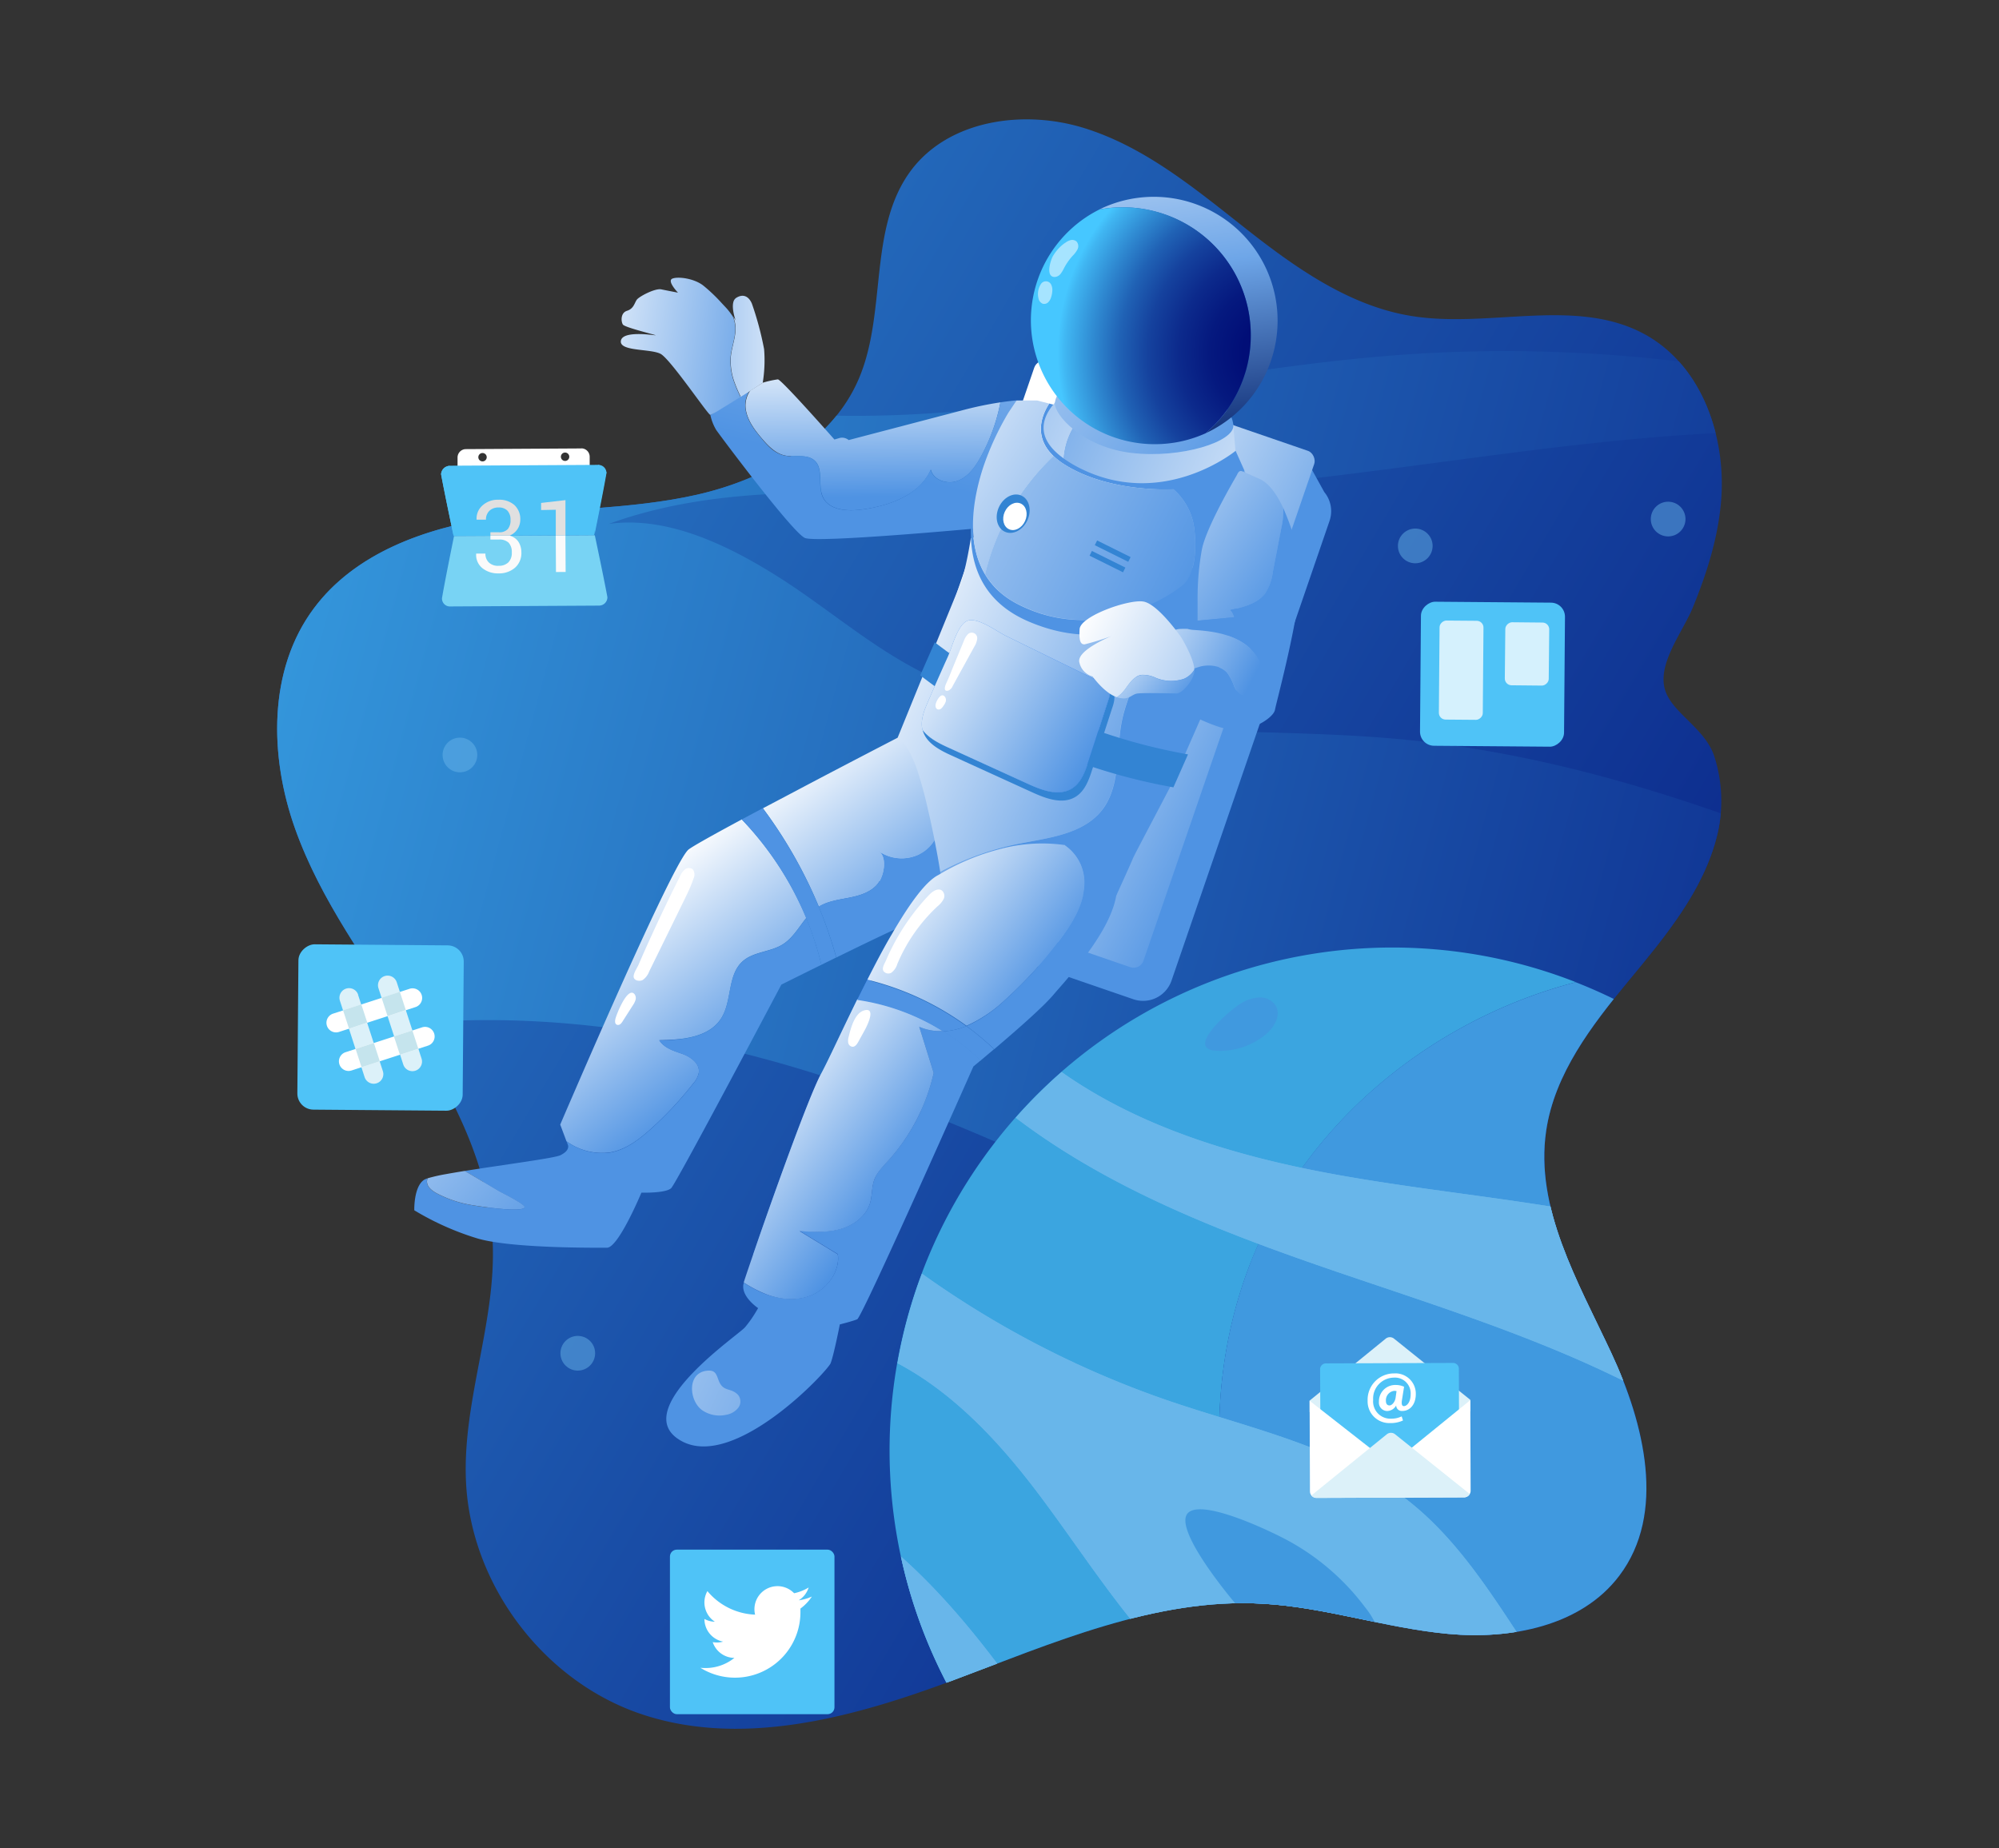 
<svg id="Layer_1" data-name="Layer 1" xmlns="http://www.w3.org/2000/svg" xmlns:xlink="http://www.w3.org/1999/xlink" viewBox="0 0 477 441"><rect x="0" y="0" width="477" height="441" fill="#333333" stroke="none"/><defs><style>.cls-1{fill:none;}.cls-2,.cls-45{fill:#68b6ea;}.cls-2{opacity:0.48;}.cls-3{fill:url(#linear-gradient);}.cls-4{clip-path:url(#clip-path);}.cls-5{fill:url(#linear-gradient-2);}.cls-6{fill:url(#linear-gradient-3);}.cls-7{fill:url(#linear-gradient-4);}.cls-8{fill:url(#linear-gradient-5);}.cls-9{fill:url(#linear-gradient-6);}.cls-10{fill:url(#linear-gradient-7);}.cls-11{fill:url(#linear-gradient-8);}.cls-12{fill:url(#linear-gradient-9);}.cls-13{fill:url(#linear-gradient-10);}.cls-14{fill:url(#linear-gradient-11);}.cls-15{fill:url(#linear-gradient-12);}.cls-16{fill:url(#linear-gradient-13);}.cls-17{fill:url(#linear-gradient-14);}.cls-18{fill:#4f93e3;}.cls-19{fill:url(#linear-gradient-15);}.cls-20{fill:url(#linear-gradient-16);}.cls-21{fill:url(#linear-gradient-17);}.cls-22{fill:url(#linear-gradient-18);}.cls-23{fill:url(#linear-gradient-19);}.cls-24{fill:url(#linear-gradient-20);}.cls-25{fill:url(#linear-gradient-21);}.cls-26,.cls-42,.cls-46,.cls-53{fill:#fff;}.cls-27{fill:url(#linear-gradient-22);}.cls-28{fill:url(#linear-gradient-23);}.cls-29{fill:#3384d3;}.cls-30{fill:url(#linear-gradient-24);}.cls-31{fill:url(#linear-gradient-25);}.cls-32{fill:url(#linear-gradient-26);}.cls-33{fill:url(#linear-gradient-27);}.cls-34{fill:url(#linear-gradient-28);}.cls-35{fill:url(#linear-gradient-29);}.cls-36{fill:url(#linear-gradient-30);}.cls-37{fill:url(#linear-gradient-31);}.cls-38{fill:url(#linear-gradient-32);}.cls-39{fill:url(#linear-gradient-33);}.cls-40{fill:url(#linear-gradient-34);}.cls-41{fill:url(#radial-gradient);}.cls-42{opacity:0.52;}.cls-43{fill:#3ba5e0;}.cls-44{fill:#4099df;}.cls-46,.cls-47,.cls-48,.cls-49,.cls-51{fill-rule:evenodd;}.cls-47,.cls-52{fill:#4fc3f7;}.cls-48{fill:#78d3f4;}.cls-49,.cls-50{fill:#fafafa;}.cls-51{fill:#e0e0e0;}.cls-53{opacity:0.76;}.cls-54{fill:#dcf1f9;}.cls-55{fill:url(#linear-gradient-35);}.cls-56{fill:#c5e4ed;}</style><linearGradient id="linear-gradient" x1="489.72" y1="373.19" x2="-200.33" y2="-34.2" gradientUnits="userSpaceOnUse"><stop offset="0" stop-color="#000b75"/><stop offset="0.41" stop-color="#1c55ac"/><stop offset="1" stop-color="#46c7ff"/></linearGradient><clipPath id="clip-path"><path class="cls-1" d="M410.67,119.74C412,104.47,406.24,87.58,392.9,80c-16.53-9.35-37.38-1.56-56.13-4.61-14.93-2.42-27.79-11.62-39.7-21s-23.87-19.32-38.32-23.82-32.29-2-41.35,10.08c-10.39,13.9-5.64,34.08-12.59,50-6.55,15-22.57,23.78-38.51,27.39s-32.53,3.15-48.7,5.55S84.7,132,74.92,145.12c-11,14.69-10.66,35.32-4.51,52.59s17.33,32.19,27.26,47.59,19,32.28,19.87,50.59c1,19.38-7.27,38.34-6.34,57.72,1.15,24.15,18,46.83,40.73,55,24.19,8.63,51,1.43,75.07-7.53s48.55-19.84,74.2-18.44c15,.82,29.44,5.83,44.38,7.21S377.31,388,386.38,376c11.29-14.89,6-36.29-1.91-53.22s-18.24-34.45-15.53-52.94c2-13.63,10.85-25.14,19.62-35.76s18-21.6,21.24-35a34.61,34.61,0,0,0-.78-18.75c-2.16-6.44-9.71-10.1-11.58-15.34-2.27-6.34,4-14,6.46-19.94C407.22,136.94,409.92,128.53,410.67,119.74Z"/></clipPath><linearGradient id="linear-gradient-2" x1="572.79" y1="260.43" x2="-94.88" y2="80.39" xlink:href="#linear-gradient"/><linearGradient id="linear-gradient-3" x1="163.07" y1="111.32" x2="136.8" y2="97.45" gradientUnits="userSpaceOnUse"><stop offset="0" stop-color="#4f93e3"/><stop offset="1" stop-color="#fff"/></linearGradient><linearGradient id="linear-gradient-4" x1="305.96" y1="182.27" x2="230.97" y2="143.63" gradientTransform="translate(-37.41 93.07) rotate(-18.97)" xlink:href="#linear-gradient-3"/><linearGradient id="linear-gradient-5" x1="208.66" y1="118.48" x2="208.06" y2="80.96" xlink:href="#linear-gradient-3"/><linearGradient id="linear-gradient-6" x1="202.82" y1="111.11" x2="233.65" y2="-22.09" xlink:href="#linear-gradient-3"/><linearGradient id="linear-gradient-7" x1="287.3" y1="174.79" x2="210.48" y2="137.94" xlink:href="#linear-gradient-3"/><linearGradient id="linear-gradient-8" x1="258.53" y1="171.23" x2="197.22" y2="142.4" xlink:href="#linear-gradient-3"/><linearGradient id="linear-gradient-9" x1="145.95" y1="82.64" x2="197.1" y2="82.64" xlink:href="#linear-gradient-3"/><linearGradient id="linear-gradient-10" x1="188.84" y1="85.88" x2="132.46" y2="77.85" xlink:href="#linear-gradient-3"/><linearGradient id="linear-gradient-11" x1="158.95" y1="261.19" x2="266.53" y2="261.19" gradientUnits="userSpaceOnUse"><stop offset="0" stop-color="#4f93e3"/><stop offset="1" stop-color="#1c6cf1"/></linearGradient><linearGradient id="linear-gradient-12" x1="174.8" y1="257.76" x2="142.69" y2="216.16" xlink:href="#linear-gradient-3"/><linearGradient id="linear-gradient-13" x1="223.51" y1="220.16" x2="191.4" y2="178.55" xlink:href="#linear-gradient-3"/><linearGradient id="linear-gradient-14" x1="193.73" y1="188.78" x2="166.97" y2="149.61" gradientUnits="userSpaceOnUse"><stop offset="0" stop-color="#4f93e3"/><stop offset="0.06" stop-color="#5999e5"/><stop offset="1" stop-color="#fff"/></linearGradient><linearGradient id="linear-gradient-15" x1="159.16" y1="270.18" x2="121.45" y2="243.17" xlink:href="#linear-gradient-3"/><linearGradient id="linear-gradient-16" x1="212.94" y1="284.88" x2="175.72" y2="256.9" xlink:href="#linear-gradient-3"/><linearGradient id="linear-gradient-17" x1="251.54" y1="233.51" x2="214.32" y2="205.53" xlink:href="#linear-gradient-3"/><linearGradient id="linear-gradient-18" x1="210.16" y1="198.96" x2="172.45" y2="171.96" xlink:href="#linear-gradient-3"/><linearGradient id="linear-gradient-19" x1="211.18" y1="350.99" x2="92.46" y2="297.47" xlink:href="#linear-gradient-3"/><linearGradient id="linear-gradient-20" x1="130.6" y1="231.91" x2="103.84" y2="192.74" xlink:href="#linear-gradient-3"/><linearGradient id="linear-gradient-21" x1="130.78" y1="301.48" x2="60.47" y2="235.79" xlink:href="#linear-gradient-3"/><linearGradient id="linear-gradient-22" x1="202.09" y1="74.6" x2="295.69" y2="117.48" xlink:href="#linear-gradient-3"/><linearGradient id="linear-gradient-23" x1="229.88" y1="85.45" x2="323.48" y2="128.33" xlink:href="#linear-gradient-3"/><linearGradient id="linear-gradient-24" x1="220" y1="168.5" x2="265.94" y2="168.5" xlink:href="#linear-gradient-11"/><linearGradient id="linear-gradient-25" x1="261.14" y1="180.74" x2="215.4" y2="153.01" xlink:href="#linear-gradient-3"/><linearGradient id="linear-gradient-26" x1="283.72" y1="143.97" x2="206.72" y2="92.69" xlink:href="#linear-gradient-3"/><linearGradient id="linear-gradient-27" x1="286.7" y1="143.37" x2="167.18" y2="82.06" xlink:href="#linear-gradient-3"/><linearGradient id="linear-gradient-28" x1="308.65" y1="142.21" x2="251.17" y2="101.15" xlink:href="#linear-gradient-3"/><linearGradient id="linear-gradient-29" x1="261.69" y1="129.94" x2="233.48" y2="116.41" xlink:href="#linear-gradient-3"/><linearGradient id="linear-gradient-30" x1="298.27" y1="163.38" x2="264.09" y2="145.64" xlink:href="#linear-gradient-3"/><linearGradient id="linear-gradient-31" x1="319.96" y1="179.95" x2="257.38" y2="148.75" xlink:href="#linear-gradient-3"/><linearGradient id="linear-gradient-32" x1="282.29" y1="168.48" x2="262.04" y2="151.69" xlink:href="#linear-gradient-3"/><linearGradient id="linear-gradient-33" x1="380.75" y1="54.59" x2="284.82" y2="-13.93" gradientTransform="matrix(0.98, 0.12, -0.13, 1.14, -73.38, 13.47)" xlink:href="#linear-gradient-3"/><linearGradient id="linear-gradient-34" x1="290.05" y1="112.16" x2="276.18" y2="5.6" gradientUnits="userSpaceOnUse"><stop offset="0" stop-color="#001962"/><stop offset="0.46" stop-color="#6ea6e8"/><stop offset="1" stop-color="#fff"/></linearGradient><radialGradient id="radial-gradient" cx="305.8" cy="84.23" r="61.41" gradientUnits="userSpaceOnUse"><stop offset="0" stop-color="#000b75"/><stop offset="0.15" stop-color="#010e77"/><stop offset="0.28" stop-color="#05197f"/><stop offset="0.4" stop-color="#0c2a8c"/><stop offset="0.52" stop-color="#15429e"/><stop offset="0.63" stop-color="#2062b5"/><stop offset="0.73" stop-color="#2f89d1"/><stop offset="0.84" stop-color="#40b6f2"/><stop offset="0.87" stop-color="#46c7ff"/></radialGradient><linearGradient id="linear-gradient-35" x1="314.45" y1="806.47" x2="279.6" y2="809.27" gradientTransform="matrix(1.07, 0, 0, 1.07, 10.96, -509.76)" gradientUnits="userSpaceOnUse"><stop offset="0" stop-color="#c2cece" stop-opacity="0"/><stop offset="0.18" stop-color="#afbcbc" stop-opacity="0.18"/><stop offset="1" stop-color="#5b6a6a"/></linearGradient></defs><title>nova</title><circle class="cls-2" cx="196.45" cy="385.87" r="4.14"/><path class="cls-3" d="M410.67,119.74C412,104.47,406.24,87.58,392.9,80c-16.53-9.35-37.38-1.56-56.13-4.61-14.93-2.42-27.79-11.62-39.7-21s-23.87-19.32-38.32-23.82-32.29-2-41.35,10.08c-10.39,13.9-5.64,34.08-12.59,50-6.55,15-22.57,23.78-38.51,27.39s-32.53,3.15-48.7,5.55S84.7,132,74.92,145.12c-11,14.69-10.66,35.32-4.51,52.59s17.33,32.19,27.26,47.59,19,32.28,19.87,50.59c1,19.38-7.27,38.34-6.34,57.72,1.15,24.15,18,46.83,40.73,55,24.19,8.63,51,1.43,75.07-7.53s48.55-19.84,74.2-18.44c15,.82,29.44,5.83,44.38,7.21S377.31,388,386.38,376c11.29-14.89,6-36.29-1.91-53.22s-18.24-34.45-15.53-52.94c2-13.63,10.85-25.14,19.62-35.76s18-21.6,21.24-35a34.61,34.61,0,0,0-.78-18.75c-2.16-6.44-9.71-10.1-11.58-15.34-2.27-6.34,4-14,6.46-19.94C407.22,136.94,409.92,128.53,410.67,119.74Z"/><g class="cls-4"><path class="cls-5" d="M38.25,80c19.81-9,43.64-7.3,65.07-2.07s41.81,13.73,63.52,17.94c54.73,10.6,110.78-6.94,166.58-11.14C392,80.35,452,91.1,504.25,115.4c-31.95-12.36-68-14-102.66-11.59S332.7,112.5,298.1,115.75a585.75,585.75,0,0,1-65.73,2.47c-29.37-.55-59.89-3.14-87.1,6.79,13.8-1.94,28,4.91,39.52,12.06s21.56,16.08,33.58,22.48c17,9.05,37,12.56,56.67,14s39.54,1,59.2,2.84c55.7,5.26,107,28.68,156.77,51.69-8.73,44.08-27.24,87.7-53.43,125.79C393.36,347.21,352,328,312.67,308.67s-78.1-40.27-120.57-53.23S102.29,238,60.24,252c.72-43.45,1.82-88.65,2.54-132.11.14-8.17.23-16.55-2.87-24.23S47.26,81.14,38.25,80Z"/></g><path class="cls-6" d="M316,117.41l-4.42-8-1.45,4.84L259.55,96.86a7.18,7.18,0,0,0-9.12,4.45L212.74,211a7.18,7.18,0,0,0,4.45,9.12l53.24,18.3a7.18,7.18,0,0,0,9.12-4.45l37.69-109.64A7.15,7.15,0,0,0,316,117.41Z"/><rect class="cls-7" x="224.49" y="93.35" width="70.65" height="130.29" rx="2.46" ry="2.46" transform="translate(65.64 -75.86) rotate(18.97)"/><path class="cls-8" d="M177.92,97.31c.29,2.81,2.09,5.22,3.93,7.37,1.49,1.74,3.2,3.52,5.44,4s5.13-.43,7,1.12c2.36,2,.76,6,2.1,8.83,1.49,3.11,5.76,3.39,9.18,2.95,6.61-.85,13.9-3.42,16.55-9.54.62,2.57,4,3.63,6.46,2.67s4.11-3.27,5.4-5.58A44.15,44.15,0,0,0,238.72,96a83.29,83.29,0,0,0-9.47,2C221.62,100,202.51,105,202.51,105a2.47,2.47,0,0,0-2.18-.49l-1.22.36s-12.65-14.35-13.5-14.35a23.72,23.72,0,0,0-3.58.79L179,93.22A6.34,6.34,0,0,0,177.92,97.31Z"/><path class="cls-9" d="M238.72,96a44.15,44.15,0,0,1-4.79,13.14c-1.29,2.31-2.94,4.62-5.4,5.58s-5.84-.11-6.46-2.67c-2.65,6.12-9.94,8.68-16.55,9.54-3.42.44-7.69.16-9.18-2.95-1.34-2.8.27-6.82-2.1-8.83-1.82-1.55-4.61-.62-7-1.12s-4-2.25-5.44-4c-1.84-2.15-3.64-4.55-3.93-7.37a6.34,6.34,0,0,1,1-4.09L169.5,99a11.76,11.76,0,0,0,1.4,3.59c1,1.46,18.25,24.53,21.17,25.77s41.06-2.29,41.06-2.29l9.42-30.53S241.11,95.64,238.72,96Z"/><path class="cls-10" d="M263,193.19c4.46-5.82,3.21-14,4.68-21.2,1.15-5.61,4.06-10.76,5.08-16.4s-.57-12.5-5.8-14.84L299.09,131a46,46,0,0,0,1.6-7.13c-.18-2.85-3.77-11.64-3.77-11.64l-65.26,16.18s-1.21,7.85-2.58,11.13S214.2,176,214.2,176l6.54,34.05a67.6,67.6,0,0,1,21.72-8.62C249.89,199.94,258.43,199.2,263,193.19Z"/><path class="cls-11" d="M267,140.75c5.23,2.34,6.83,9.2,5.8,14.84s-3.93,10.79-5.08,16.4c-1.47,7.18-.22,15.38-4.68,21.2-4.61,6-13.15,6.75-20.57,8.25a67.6,67.6,0,0,0-21.72,8.62l.57,3,45,.72s3.7-8.11,4-8.93,9.94-18.88,10.22-19.71,8.21-18.79,8.21-18.79,7.09-23.18,10.35-35.36Z"/><path class="cls-12" d="M182.33,83.32a74.5,74.5,0,0,0-2.92-10.89c-.73-1.7-2.07-2.43-3.77-1.34a1.67,1.67,0,0,0-.65,1c-.44,1.65.53,4.31.53,4.31s-.24-.39-.59-.91a7.94,7.94,0,0,1,.59,2.62c.07,2.36-.9,4.63-1.13,7a14.82,14.82,0,0,0,1,6.42,28.79,28.79,0,0,0,1.38,3.15C179.5,93,182,91.35,182,91.35A33.49,33.49,0,0,0,182.33,83.32Z"/><path class="cls-13" d="M175.33,91.56a14.82,14.82,0,0,1-1-6.42c.23-2.35,1.21-4.62,1.13-7a7.94,7.94,0,0,0-.59-2.62c-.32-.48-.74-1.06-1.17-1.58-.14-.17-.29-.34-.43-.49l-1.24-1.33a39,39,0,0,0-4.23-4c-2.19-1.7-6-2.19-7.36-1.64s1.34,3.35,1.34,3.35-2.55-.49-4-.79-5.29,1.7-5.84,2.49-.73,2.13-2.31,2.62-1.46,2.55-1,3.28S156.91,80,156.42,80s-7.91-1.22-8.27,1.34,7.12,1.82,9.49,3.1S168.95,99,169.5,99a18.37,18.37,0,0,0,2.52-1.4c1.35-.82,3.06-1.87,4.69-2.9A28.79,28.79,0,0,1,175.33,91.56Z"/><path class="cls-14" d="M183.36,294.06s13.32-34.12,15.14-38.85,14.12-32,14.22-32.21c-7.13,12.35-14.29,28.72-16.78,33.22-3,5.5-12,30.75-16.22,43.13l6.55-2.2Z"/><path class="cls-15" d="M145.3,275c3.84-.56,7.09-3,10-5.64a84.94,84.94,0,0,0,10.13-10.86,5.43,5.43,0,0,0,1.34-2.63c.24-2.17-2-3.77-4.08-4.48s-4.19-1.37-5.37-3.21c5.46-.06,11.86-.61,14.79-5.23,2.62-4.13,1.44-10.27,5.06-13.55,2.59-2.35,6.62-2.21,9.59-4.06,2.41-1.5,3.85-4.11,5.65-6.33A76.58,76.58,0,0,0,177,195.52c-6.45,3.47-11.5,6.27-12.66,7.15-3,2.24-19.68,40.29-27.1,57.41-2.17,5-3.56,8.25-3.56,8.25l.8,2.13.69,1.85A14.48,14.48,0,0,0,145.3,275Z"/><path class="cls-16" d="M202.45,214.23c2.54-.49,5.21-1.25,6.89-3.21s2.48-6.68.26-8a9.59,9.59,0,0,0,10.51.4,9.17,9.17,0,0,0,2.9-2.94c-.48-2.4-1-4.88-1.56-7.22a95.14,95.14,0,0,0-2.85-10.32c-2.37-6.2-4.38-6.93-4.38-6.93s-6.74,3.48-15.26,7.94c-5.34,2.79-11.37,6-16.91,8.91a109.41,109.41,0,0,1,13.34,23.48C197.48,215.06,200,214.7,202.45,214.23Z"/><path class="cls-17" d="M223,200.48a9.17,9.17,0,0,1-2.9,2.94,9.59,9.59,0,0,1-10.51-.4c2.22,1.33,1.42,6.05-.26,8s-4.35,2.73-6.89,3.21-5,.82-7.07,2.1a109.18,109.18,0,0,1,4.2,12.13c7.62-3.74,15.93-7.74,16.93-7.93,1.9-.36,7.37-4.2,8.28-6.39C225.23,213.07,224.32,207.06,223,200.48Z"/><path class="cls-18" d="M195.37,216.33A109.41,109.41,0,0,0,182,192.85l-5,2.67a76.37,76.37,0,0,1,19,34.68l3.54-1.74A109.18,109.18,0,0,0,195.37,216.33Z"/><path class="cls-19" d="M219.35,245l3.45,11a46.54,46.54,0,0,1-10.69,20.75c-1.34,1.45-2.82,2.88-3.49,4.74s-.47,3.74-1,5.54c-.93,3.14-3.92,5.32-7.07,6.2s-6.49.68-9.76.47l9.12,5.53c.62,4-2.48,8.21-6.22,9.77s-8.11,1-11.84-.57a28.7,28.7,0,0,1-4.36-2.39v0c-1,3.16,3.41,6.08,3.41,6.08s-.26.47-.67,1.13a26.74,26.74,0,0,1-2.5,3.49c-1.05,1.2-11.44,8.41-16.28,15.48-3,4.39-3.89,8.73,1,11.52,12.65,7.3,35-16.54,35.76-18.49s2.19-9.24,2.19-9.24,2.92-.73,4.14-1.22,27.73-60.33,27.73-60.33l1.74-1.45a52.54,52.54,0,0,0-8.93-7A12.27,12.27,0,0,1,219.35,245Z"/><path class="cls-20" d="M193.68,309.05c3.75-1.56,6.84-5.76,6.22-9.77l-9.12-5.53c3.27.21,6.61.41,9.76-.47s6.14-3.06,7.07-6.2c.54-1.8.37-3.77,1-5.54s2.15-3.29,3.49-4.74A46.54,46.54,0,0,0,222.8,256l-3.45-11a12.27,12.27,0,0,0,5.66,1,52.78,52.78,0,0,0-20.44-7.57c-3.89,7.9-7.12,15-8.62,17.72-3,5.5-12,30.75-16.22,43.13-.81,2.37-1.48,4.32-1.87,5.51-.19.56-.32,1-.39,1.2a28.7,28.7,0,0,0,4.36,2.39C185.57,310.07,189.93,310.61,193.68,309.05Z"/><path class="cls-18" d="M230.52,244.86l.07,0a67.54,67.54,0,0,0-23.65-11c-.81,1.59-1.6,3.17-2.36,4.73A52.78,52.78,0,0,1,225,246.08,16.61,16.61,0,0,0,230.52,244.86Z"/><path class="cls-18" d="M230.52,244.86a16.61,16.61,0,0,1-5.5,1.22,52.54,52.54,0,0,1,8.93,7l3.25-2.74a66.69,66.69,0,0,0-6.61-5.51Z"/><path class="cls-21" d="M240,238.43a98.43,98.43,0,0,0,13.18-14.54c2.9-3.93,5.61-8.37,5.66-13.25a10.77,10.77,0,0,0-4.71-9,38.72,38.72,0,0,0-15.7,1,54.72,54.72,0,0,0-14.46,6.11c-3.16,1.54-7.17,7.24-11.2,14.22-2,3.4-3.92,7.1-5.79,10.78a67.54,67.54,0,0,1,23.65,11A33.06,33.06,0,0,0,240,238.43Z"/><path class="cls-22" d="M259.94,203.2a29.26,29.26,0,0,0-5.85-1.54,10.77,10.77,0,0,1,4.71,9c-.05,4.89-2.76,9.33-5.66,13.25A98.43,98.43,0,0,1,240,238.43a33.06,33.06,0,0,1-9.37,6.4,66.69,66.69,0,0,1,6.61,5.51c4.78-4.06,11.64-10,14.22-13.09C255.56,232.39,277.21,209.76,259.94,203.2Z"/><path class="cls-23" d="M176.08,332.78a2.49,2.49,0,0,1,.1,3.1,4.6,4.6,0,0,1-2.83,1.68,7.31,7.31,0,0,1-5.84-1.11c-3.09-2.25-3.64-8.87,1.18-9.39,2.07-.22,2.23.87,2.83,2.4C172.59,332.18,174.29,331,176.08,332.78Z"/><path class="cls-24" d="M192.39,219.06c-1.79,2.22-3.24,4.83-5.65,6.33-3,1.85-7,1.71-9.59,4.06-3.63,3.29-2.44,9.42-5.06,13.55-2.93,4.61-9.33,5.17-14.79,5.23,1.18,1.84,3.3,2.5,5.37,3.21s4.32,2.3,4.08,4.48a5.43,5.43,0,0,1-1.34,2.63,84.94,84.94,0,0,1-10.13,10.86c-2.88,2.59-6.14,5.08-10,5.64a14.48,14.48,0,0,1-10.08-2.72l.34.91s.44,1.12-1.36,2.15c-.15.09-.29.17-.47.26-1.55.72-13.82,2.29-22.86,3.75l.48.26,7.74,4.56c.72.43,6.26,3.13,6.1,3.82-.32,1.44-11.39-.28-12.52-.48a27.47,27.47,0,0,1-8.53-2.87c-1.08-.6-2.22-1.48-2.25-2.71a2.08,2.08,0,0,1,.16-.83,3.86,3.86,0,0,0-.8.33c-2.55,1.64-2.37,7.3-2.37,7.3A66.76,66.76,0,0,0,114,295.52c8.21,2.37,28.1,2.19,30.84,2.19s8.21-13.14,8.21-13.14,5.84.18,7.12-1.09,26.27-48.54,26.27-48.54,4.26-2.13,9.56-4.74A76.46,76.46,0,0,0,192.39,219.06Z"/><path class="cls-25" d="M104.14,284.68a27.47,27.47,0,0,0,8.53,2.87c1.13.2,12.2,1.92,12.52.48.16-.7-5.38-3.4-6.1-3.82l-7.74-4.56-.48-.26c-1.59.26-3.09.51-4.4.75a39.7,39.7,0,0,0-4.42,1,2.08,2.08,0,0,0-.16.83C101.92,283.2,103.06,284.08,104.14,284.68Z"/><path class="cls-26" d="M221.26,214l.44-.47c.83-.88,2.17-1.77,3.12-1a1.74,1.74,0,0,1,.34,2,5.57,5.57,0,0,1-1.43,1.7A39.85,39.85,0,0,0,214.12,230a4,4,0,0,1-1.43,2.09,1.45,1.45,0,0,1-1.87-.38c-.46-.75.27-1.81.58-2.53a53.14,53.14,0,0,1,9.87-15.2Z"/><path class="cls-26" d="M206.34,245.8l-1.54,2.79c-.31.56-.76,1.21-1.4,1.17a1.17,1.17,0,0,1-1-.95,3.14,3.14,0,0,1,.11-1.45c.47-1.91,1.39-5.59,3.64-6.26C209.18,240.21,206.92,244.74,206.34,245.8Z"/><path class="cls-26" d="M165.08,210.74c-.49,1.29-1.1,2.53-1.7,3.77q-4.23,8.65-8.48,17.3a4.27,4.27,0,0,1-1.51,2c-.62.35-1.87.28-2.15-.53s.82-2.38,1.12-3.08q1.52-3.53,3.12-7,3.25-7.13,6.79-14.13a4.35,4.35,0,0,1,1.18-1.63,1.5,1.5,0,0,1,1.87,0,2.11,2.11,0,0,1,.19,2.12C165.39,209.9,165.24,210.32,165.08,210.74Z"/><path class="cls-26" d="M151.41,237.21a1.54,1.54,0,0,1,.24,1.37,4.56,4.56,0,0,1-.64,1.29l-2.43,3.8a2.43,2.43,0,0,1-.58.7.83.83,0,0,1-.86.11c-.44-.24-.41-.87-.3-1.35C147.09,242.05,149.76,235.26,151.41,237.21Z"/><path class="cls-18" d="M294.85,107.59,250.36,96.29c-1.88,2.91-4.56,9.28,3.51,14.46,10.82,6.93,26.14,6,26.14,6a14.9,14.9,0,0,1,5,9.61c.73,6.33-.49,11.07-2.31,12.89s-20.07,15.08-39.9,4.87c-14.15-7.29-11.1-23.78-8.19-32.62-4.19,12.16-6.3,29.4,10.74,36.75,26.52,11.43,42.21-11.56,42.21-11.56l.73-4.62c.73-4.62,8.64-19.83,8.64-19.83Z"/><path class="cls-27" d="M265.53,92.58l-6.57-2s-18.43,9.33-5.1,18.84a16.74,16.74,0,0,1,3-8.5A35.29,35.29,0,0,1,265.53,92.58Z"/><path class="cls-28" d="M294.3,101.44l-28.77-8.86a35.29,35.29,0,0,0-8.71,8.32,16.74,16.74,0,0,0-3,8.5,29,29,0,0,0,3.65,2.2c20,10.22,37.33-4,37.33-4Z"/><path class="cls-29" d="M280,187.86a138.29,138.29,0,0,1-60.41-26.72l3.46-7.89A138.29,138.29,0,0,0,283.48,180Z"/><path class="cls-30" d="M226.1,178.28l19.25,8.78c3.3,1.51,7.28,3,10.38,1.09,2.24-1.37,3.21-4.08,4-6.58l4.71-14.51a8,8,0,0,0,.51-2.91,7.72,7.72,0,0,0-2-1.26l-11.86-5.78-10.84-5.28c-2.15-1-6.69-4.47-9.2-3.78s-3.91,6.53-4.87,8.64q-2.44,5.4-4.79,10.84c-.91,2.1-1.8,4.39-1.28,6.6C221.5,176,223.89,177.27,226.1,178.28Z"/><path class="cls-29" d="M265.57,164.9a3,3,0,0,0-.59-.75,8,8,0,0,1-.51,2.91l-4.71,14.51c-.81,2.5-1.78,5.21-4,6.58-3.1,1.89-7.07.41-10.38-1.09l-19.25-8.78c-2.21-1-4.6-2.24-5.95-4.15,0,0,0,.08,0,.12.79,3,4,4.72,6.84,6l19.25,8.78c3.3,1.51,7.28,3,10.38,1.09,2.24-1.37,3.21-4.08,4-6.58l4.71-14.51C265.82,167.7,266.25,166.16,265.57,164.9Z"/><path class="cls-31" d="M226.1,178.28l19.25,8.78c3.3,1.51,7.28,3,10.38,1.09,2.24-1.37,3.21-4.08,4-6.58l4.71-14.51a8,8,0,0,0,.51-2.91,7.72,7.72,0,0,0-2-1.26l-11.86-5.78-10.84-5.28c-2.15-1-6.69-4.47-9.2-3.78s-3.91,6.53-4.87,8.64q-2.44,5.4-4.79,10.84c-.91,2.1-1.8,4.39-1.28,6.6C221.5,176,223.89,177.27,226.1,178.28Z"/><path class="cls-26" d="M230,152.9a4.34,4.34,0,0,1,.83-1.43,1.31,1.31,0,0,1,2.32,1.09,4.34,4.34,0,0,1-.65,1.71l-5.16,9.39a2,2,0,0,1-1,1.09c-1.38.43-.81-1.16-.56-1.69.52-1.12,1-2.29,1.44-3.43Z"/><path class="cls-26" d="M225.53,166.33a1.34,1.34,0,0,1,.12,1.13,3.84,3.84,0,0,1-.56,1,2.5,2.5,0,0,1-.57.65.86.86,0,0,1-.82.13.82.82,0,0,1-.45-.61,1.76,1.76,0,0,1,.06-.78C223.51,167.16,224.6,165,225.53,166.33Z"/><path class="cls-32" d="M251.39,108.83c-5-4.74-2.69-10-1-12.53l-2.95-.75h-4.87l-1.95,2.92a68.13,68.13,0,0,0-6,13c-2.17,6.6-4.41,17.44.46,25.56A57.23,57.23,0,0,1,251.39,108.83Z"/><path class="cls-33" d="M285,126.32a14.9,14.9,0,0,0-5-9.61s-15.33,1-26.14-6a16.18,16.18,0,0,1-2.47-1.92A57.23,57.23,0,0,0,235.06,137a18.79,18.79,0,0,0,7.73,7.06c19.83,10.22,38.07-3,39.9-4.87S285.73,132.64,285,126.32Z"/><ellipse class="cls-29" cx="241.75" cy="122.55" rx="4.74" ry="3.74" transform="translate(29.7 291.36) rotate(-65.4)"/><ellipse class="cls-26" cx="242.17" cy="123.2" rx="3.37" ry="2.66" transform="translate(29.35 292.12) rotate(-65.4)"/><rect class="cls-29" x="261.07" y="130.86" width="8.92" height="1.26" transform="translate(86.22 -104.4) rotate(26.42)"/><rect class="cls-29" x="259.82" y="133.37" width="8.92" height="1.26" transform="translate(87.21 -103.59) rotate(26.42)"/><path class="cls-34" d="M293.58,145.55c3.07-.67,6.42-1.5,8.27-3.9a12,12,0,0,0,1.89-5.22l2-10.33a19.44,19.44,0,0,0,.5-4.82c-1.55-3.32-3.43-6-5.66-7l-4-1.77c-1-.43-1.14.34-1.65,1.22-2.13,3.67-7.33,12.95-8.16,17.51h0a65.08,65.08,0,0,0-1,11.62v5.23l8.76-.82A3.22,3.22,0,0,0,293.58,145.55Z"/><path class="cls-35" d="M310.16,133.44a63.07,63.07,0,0,0-3.93-12.17,19.44,19.44,0,0,1-.5,4.82l-2,10.33a12,12,0,0,1-1.89,5.22c-1.85,2.4-5.19,3.23-8.27,3.9a3.22,3.22,0,0,1,.9,1.74l-8.76.82v2s-1.14-.05-2.4-.05a6.14,6.14,0,0,0,1.41.26c4,.24,8.21.83,11.6,2.9s5.81,6,4.92,9.67a4.76,4.76,0,0,1-1.42,2.51,3.25,3.25,0,0,1-2.83.76,4.14,4.14,0,0,1-2.52-2.46,12.74,12.74,0,0,0-1.64-3.16c-1.45-1.65-4.06-2-6.28-1.52a31.32,31.32,0,0,0-6.23,2.59c-.59.27-1.21.49-1.82.72l-.08,3.9s.87,2.47,2.9,3.12,9,4.84,13.59,4.84,9.07-3.15,9.33-4.84S311.86,141,310.16,133.44Z"/><path class="cls-36" d="M286.56,159c2.22-.49,4.83-.14,6.28,1.52a12.74,12.74,0,0,1,1.64,3.16,4.14,4.14,0,0,0,2.52,2.46,3.25,3.25,0,0,0,2.83-.76,4.76,4.76,0,0,0,1.42-2.51c.89-3.71-1.53-7.59-4.92-9.67s-7.56-2.67-11.6-2.9a6.14,6.14,0,0,1-1.41-.26c-.69,0-1.41,0-2,.05a3.84,3.84,0,0,0-2.61,1.44l-.21,10.77c.61-.24,1.23-.45,1.82-.72A31.32,31.32,0,0,1,286.56,159Z"/><path class="cls-37" d="M268.63,164.22c1-1.39,2.12-3,3.81-3.2a7.16,7.16,0,0,1,3.34.7,9.51,9.51,0,0,0,6.69.25,5.38,5.38,0,0,0,2.51-2.18c0-2.61-3.09-7.68-3.09-7.68s-5.53-8-9.06-8.58-15,3.47-15.21,6.57.34,3.65,1.17,3.65a62,62,0,0,0,6.49-2s-8.65,3.47-7.7,6.39a4.46,4.46,0,0,0,3.14,3.28s2.85,4,5.8,4.93h0A8.47,8.47,0,0,0,268.63,164.22Z"/><path class="cls-38" d="M282.47,162a9.51,9.51,0,0,1-6.69-.25,7.16,7.16,0,0,0-3.34-.7c-1.69.25-2.81,1.82-3.81,3.2a8.47,8.47,0,0,1-2.1,2.12c3,.91,3.32-.73,5-.91s8.21,0,9.31,0,4-2.92,4.2-5.47c0-.05,0-.12,0-.17A5.38,5.38,0,0,1,282.47,162Z"/><path class="cls-39" d="M294.3,101.44c.35,3.95-12.48,8-24.27,6.63s-18.64-9.24-18.31-12c.66-5.5,10.78-7.15,22.57-5.75S293.81,95.93,294.3,101.44Z"/><path class="cls-40" d="M304.86,76.55A29.54,29.54,0,0,0,262.27,50l.43-.09a30.59,30.59,0,0,1,25,53.46A29.57,29.57,0,0,0,304.86,76.55Z"/><path class="cls-41" d="M298.45,80.09A30.46,30.46,0,0,0,262.7,49.93l-.43.09a29.56,29.56,0,0,0,25.4,53.37A30.54,30.54,0,0,0,298.45,80.09Z"/><path class="cls-42" d="M254.23,57.91a3.49,3.49,0,0,1,1.18-.6,1.59,1.59,0,0,1,1.48.32,1.69,1.69,0,0,1,.22,1.87,6.41,6.41,0,0,1-1.21,1.59,14.57,14.57,0,0,0-2,2.88,7.53,7.53,0,0,1-.84,1.39,1.89,1.89,0,0,1-1.39.73c-2.24,0-1-4-.41-5A10.1,10.1,0,0,1,254,58.05Z"/><path class="cls-42" d="M250.87,68a2.94,2.94,0,0,1,.23,1.43,5.79,5.79,0,0,1-.28,1.48,2.75,2.75,0,0,1-.71,1.22,1.36,1.36,0,0,1-1.32.33,1.73,1.73,0,0,1-1-1.34,4.33,4.33,0,0,1,.61-3.37A1.4,1.4,0,0,1,250.87,68Z"/><g class="cls-4"><path class="cls-43" d="M302.32,292.54c14.53-28.89,42.52-50.09,73.72-58.19a120,120,0,1,0,9.8,219.11c-24.11-3.74-47.1-14.87-64.05-32.46C289.76,387.75,281.58,333.8,302.32,292.54Z"/><path class="cls-44" d="M408.1,439.08A120,120,0,0,0,376,234.36c-31.2,8.1-59.19,29.3-73.72,58.19C281.58,333.8,289.76,387.75,321.8,421c17,17.59,39.94,28.72,64.05,32.46l.93-.46A120.11,120.11,0,0,0,408.1,439.08Z"/><path class="cls-45" d="M372.51,404.91c-11.79-15.85-20.75-34.33-36.21-46.62C320,345.36,298.83,341,279.17,334.34A228.83,228.83,0,0,1,220,303.91a119.07,119.07,0,0,0-5.83,21.36c12.83,6.77,23.44,17.89,32.4,29.55,11.51,15,21.3,31.46,35,44.45,20.59,19.49,48.14,29.43,74.48,39.94A323.65,323.65,0,0,1,386.78,453a120.11,120.11,0,0,0,21.32-13.93A150.78,150.78,0,0,1,372.51,404.91Z"/><path class="cls-44" d="M313.13,397.85a20.49,20.49,0,0,0,7.22,2.85,7.72,7.72,0,0,0,9.14-9.82,19.49,19.49,0,0,0-3.74-7.36,56.94,56.94,0,0,0-18.44-15.95c-3.46-1.89-20.34-10.13-23.84-6.56-3.29,3.35,7.6,17,9.74,19.68A70.76,70.76,0,0,0,313.13,397.85Z"/><path class="cls-45" d="M448.92,317.84c-13.21-10.61-29.34-18-45.71-22.81-26.63-7.76-54.56-9.57-81.89-14.32-24-4.16-48.27-11-68-24.91a120.69,120.69,0,0,0-10.94,10.9c22.69,17.25,49.9,27.63,76.93,36.86,28.27,9.65,57.17,18.49,82.75,33.92,18,10.83,34.35,25.48,45.11,43.26a120.54,120.54,0,0,0,1.74-62.91Z"/><path class="cls-45" d="M274.52,446.27c-12.74-14.56-23-31.06-34.54-46.61-7.47-10.1-15.61-19.92-25-28.27a120.18,120.18,0,0,0,68.34,84.26Q278.78,451.12,274.52,446.27Z"/><path class="cls-45" d="M372.51,404.91c-11.79-15.85-20.75-34.33-36.21-46.62C320,345.36,298.83,341,279.17,334.34A228.83,228.83,0,0,1,220,303.91a119.07,119.07,0,0,0-5.83,21.36c12.83,6.77,23.44,17.89,32.4,29.55,11.51,15,21.3,31.46,35,44.45,20.59,19.49,48.14,29.43,74.48,39.94A323.65,323.65,0,0,1,386.78,453a120.11,120.11,0,0,0,21.32-13.93A150.78,150.78,0,0,1,372.51,404.91Z"/><path class="cls-44" d="M313.13,397.85a20.49,20.49,0,0,0,7.22,2.85,7.72,7.72,0,0,0,9.14-9.82,19.49,19.49,0,0,0-3.74-7.36,56.94,56.94,0,0,0-18.44-15.95c-3.46-1.89-20.34-10.13-23.84-6.56-3.29,3.35,7.6,17,9.74,19.68A70.76,70.76,0,0,0,313.13,397.85Z"/><path class="cls-45" d="M448.92,317.84c-13.21-10.61-29.34-18-45.71-22.81-26.63-7.76-54.56-9.57-81.89-14.32-24-4.16-48.27-11-68-24.91a120.69,120.69,0,0,0-10.94,10.9c22.69,17.25,49.9,27.63,76.93,36.86,28.27,9.65,57.17,18.49,82.75,33.92,18,10.83,34.35,25.48,45.11,43.26a120.54,120.54,0,0,0,1.74-62.91Z"/><path class="cls-45" d="M274.52,446.27c-12.74-14.56-23-31.06-34.54-46.61-7.47-10.1-15.61-19.92-25-28.27a120.18,120.18,0,0,0,68.34,84.26Q278.78,451.12,274.52,446.27Z"/></g><circle class="cls-2" cx="109.75" cy="180.14" r="4.14"/><path class="cls-44" d="M304.38,239.89a4.48,4.48,0,0,0-3.86-1.9,9.39,9.39,0,0,0-4.39,1.41c-2.17,1.21-13.56,10.82-6,11.31A17.14,17.14,0,0,0,302,246.85c2-1.67,3.72-4.52,2.45-6.81Z"/><circle class="cls-2" cx="337.71" cy="130.26" r="4.14"/><circle class="cls-2" cx="137.87" cy="322.89" r="4.14"/><circle class="cls-2" cx="398.05" cy="123.85" r="4.14"/><path class="cls-46" d="M138.77,107l-27.59.16a2,2,0,0,0-2,2l0,3,31.53-.18,0-3a2,2,0,0,0-2-2Zm-23.63,3.09a1,1,0,1,1,1-1,1,1,0,0,1-1,1Zm19.7-.11a1,1,0,1,1,1-1,1,1,0,0,1-1,1Zm0,0"/><path class="cls-47" d="M144.71,112.92c.1-.57-1.4-2-2-2l-35.47.2a2.41,2.41,0,0,0-2,2c.84,4.59,3,14.76,3,14.76l33.5-.19s2.09-10.2,2.87-14.79Zm0,0"/><path class="cls-48" d="M141.84,127.72l-33.5.19s-2.09,10.2-2.87,14.79a1.89,1.89,0,0,0,2,2l35.47-.2a2,2,0,0,0,2-2c-.84-4.59-3-14.76-3-14.76Zm0,0"/><path class="cls-49" d="M121.68,127.83a3.6,3.6,0,0,1,2.08,1.52,4.68,4.68,0,0,1,.65,2.42,4.63,4.63,0,0,1-1.51,3.68,5.74,5.74,0,0,1-3.91,1.36,5.89,5.89,0,0,1-3.88-1.24,4.05,4.05,0,0,1-1.49-3.42l0-.07h2.21a2.85,2.85,0,0,0,.84,2.15A3.14,3.14,0,0,0,119,135a3.2,3.2,0,0,0,2.3-.81,3.14,3.14,0,0,0,.82-2.37,3.22,3.22,0,0,0-.76-2.34,3.16,3.16,0,0,0-2.34-.74h-2v-.91Zm0,0"/><rect class="cls-50" x="132.64" y="127.76" width="2.31" height="8.72" transform="translate(-0.76 0.77) rotate(-0.33)"/><path class="cls-51" d="M115.94,124h-2.22l0-.07a4.15,4.15,0,0,1,1.39-3.31,5.39,5.39,0,0,1,3.82-1.38,5.46,5.46,0,0,1,3.79,1.24,4.59,4.59,0,0,1,1.43,3.59,4.11,4.11,0,0,1-2.54,3.73l.11,0-4.7,0V127h2a2.7,2.7,0,0,0,2.17-.78,3.26,3.26,0,0,0,.63-2.15,3.11,3.11,0,0,0-.74-2.23,2.82,2.82,0,0,0-2.15-.75,3,3,0,0,0-2.17.81,2.85,2.85,0,0,0-.8,2.11Zm0,0"/><path class="cls-51" d="M134.93,127.76h-2.31l0-6.13-3.5.07V120l5.81-.67Zm0,0"/><path class="cls-47" d="M107.26,111.17a2,2,0,0,0-2,2c.84,4.59,3,14.76,3,14.76"/><path class="cls-47" d="M141.84,127.72s2.09-10.2,2.87-14.79a1.92,1.92,0,0,0-2-2"/><rect class="cls-52" x="338.98" y="143.7" width="34.37" height="34.37" rx="3.36" ry="3.36" transform="translate(192.4 515.73) rotate(-89.54)"/><rect class="cls-53" x="356.16" y="150.51" width="15.04" height="10.48" rx="1.61" ry="1.61" transform="matrix(0.01, -1, 1, 0.01, 204.99, 518.15)"/><rect class="cls-53" x="336.88" y="154.68" width="23.63" height="10.48" rx="1.61" ry="1.61" transform="translate(185.95 507.31) rotate(-89.54)"/><rect class="cls-52" x="159.86" y="369.75" width="39.26" height="39.26" rx="1.64" ry="1.64"/><path class="cls-26" d="M193.73,380.94a11,11,0,0,1-3.15.9,5.51,5.51,0,0,0,2.38-3.06,11,11,0,0,1-3.47,1.37,5.5,5.5,0,0,0-9.31,5.11,15.59,15.59,0,0,1-11.38-5.62,5.5,5.5,0,0,0,1.78,7.31,5.47,5.47,0,0,1-2.49-.66s0,0,0,.07a5.5,5.5,0,0,0,4.46,5.34,5.5,5.5,0,0,1-2.48.12,5.5,5.5,0,0,0,5.17,3.76,11,11,0,0,1-6.8,2.42,11.14,11.14,0,0,1-1.31-.06A15.62,15.62,0,0,0,191,384.52q0-.36,0-.71A11.16,11.16,0,0,0,193.73,380.94Z"/><path class="cls-54" d="M330.63,319.43,312.5,334.19v2.74l19.17-.07,19.17-.07V334l-18.23-14.62A1.58,1.58,0,0,0,330.63,319.43Z"/><path class="cls-52" d="M346.75,352l-30.14.11a1.4,1.4,0,0,1-1.49-1.27L315,326.59a1.4,1.4,0,0,1,1.48-1.28l30.14-.11a1.4,1.4,0,0,1,1.49,1.27l.09,24.23A1.39,1.39,0,0,1,346.75,352Z"/><path class="cls-55" d="M349.32,349.51v.62a1.85,1.85,0,0,1-1.84,1.85L316,352.1a1.85,1.85,0,0,1-1.85-1.84v-.62Z"/><path class="cls-26" d="M350.84,334.08l.08,21.61a1.58,1.58,0,0,1-1.57,1.59l-35.18.13a1.58,1.58,0,0,1-1.59-1.57l-.08-21.61,19.44,15.21Z"/><path class="cls-54" d="M350.72,356.48l-17.81-14.25a1.58,1.58,0,0,0-2,0l-18,14.6a1.58,1.58,0,0,0,1.22.57l35.18-.13A1.58,1.58,0,0,0,350.72,356.48Z"/><path class="cls-26" d="M334.78,338.93a7,7,0,0,1-3.11.62,5.17,5.17,0,0,1-5.33-5.34,6.29,6.29,0,0,1,6.34-6.51,4.85,4.85,0,0,1,5.16,4.9c0,2.49-1.38,4.06-3.22,4.06a1.34,1.34,0,0,1-1.47-1.31h0a2.5,2.5,0,0,1-2.19,1.32,2,2,0,0,1-1.92-2.21,3.89,3.89,0,0,1,4-4,4.78,4.78,0,0,1,2,.42l-.5,3.15c-.17,1,0,1.46.43,1.48.73,0,1.65-.93,1.64-2.88a3.75,3.75,0,0,0-4.08-3.92,5,5,0,0,0-4.87,5.31A4.12,4.12,0,0,0,332,338.5a5.54,5.54,0,0,0,2.47-.55Zm-1.54-7a2.09,2.09,0,0,0-.53-.07,2.25,2.25,0,0,0-2,2.43c0,.65.29,1.05.86,1.05s1.29-.81,1.44-1.79Z"/><rect class="cls-52" x="71.09" y="225.46" width="39.45" height="39.45" rx="3.85" ry="3.85" transform="translate(-155.1 334.01) rotate(-89.54)"/><path class="cls-54" d="M94.67,234.37a2.29,2.29,0,1,0-4.36,1.42L96.23,254a2.29,2.29,0,0,0,4.36-1.42l-5.93-18.25"/><path class="cls-54" d="M85.47,237.36a2.29,2.29,0,1,0-4.36,1.42L87,257a2.29,2.29,0,0,0,4.36-1.42l-5.93-18.25"/><path class="cls-26" d="M102.13,249.49a2.29,2.29,0,0,0-1.42-4.36l-18.25,5.93a2.29,2.29,0,0,0,1.42,4.36l18.25-5.93"/><path class="cls-56" d="M86.27,254.64l4.36-1.42-1.42-4.36-4.36,1.42,1.42,4.36"/><path class="cls-56" d="M95.46,251.65l4.36-1.42-1.42-4.36L94,247.29l1.42,4.36"/><path class="cls-26" d="M99.15,240.29a2.29,2.29,0,1,0-1.42-4.36l-18.25,5.93a2.29,2.29,0,0,0,1.42,4.36l18.25-5.93"/><path class="cls-56" d="M83.28,245.45,87.64,244l-1.42-4.36-4.36,1.42,1.42,4.36"/><path class="cls-56" d="M92.47,242.46,96.83,241l-1.42-4.36-4.36,1.42,1.42,4.36"/></svg>